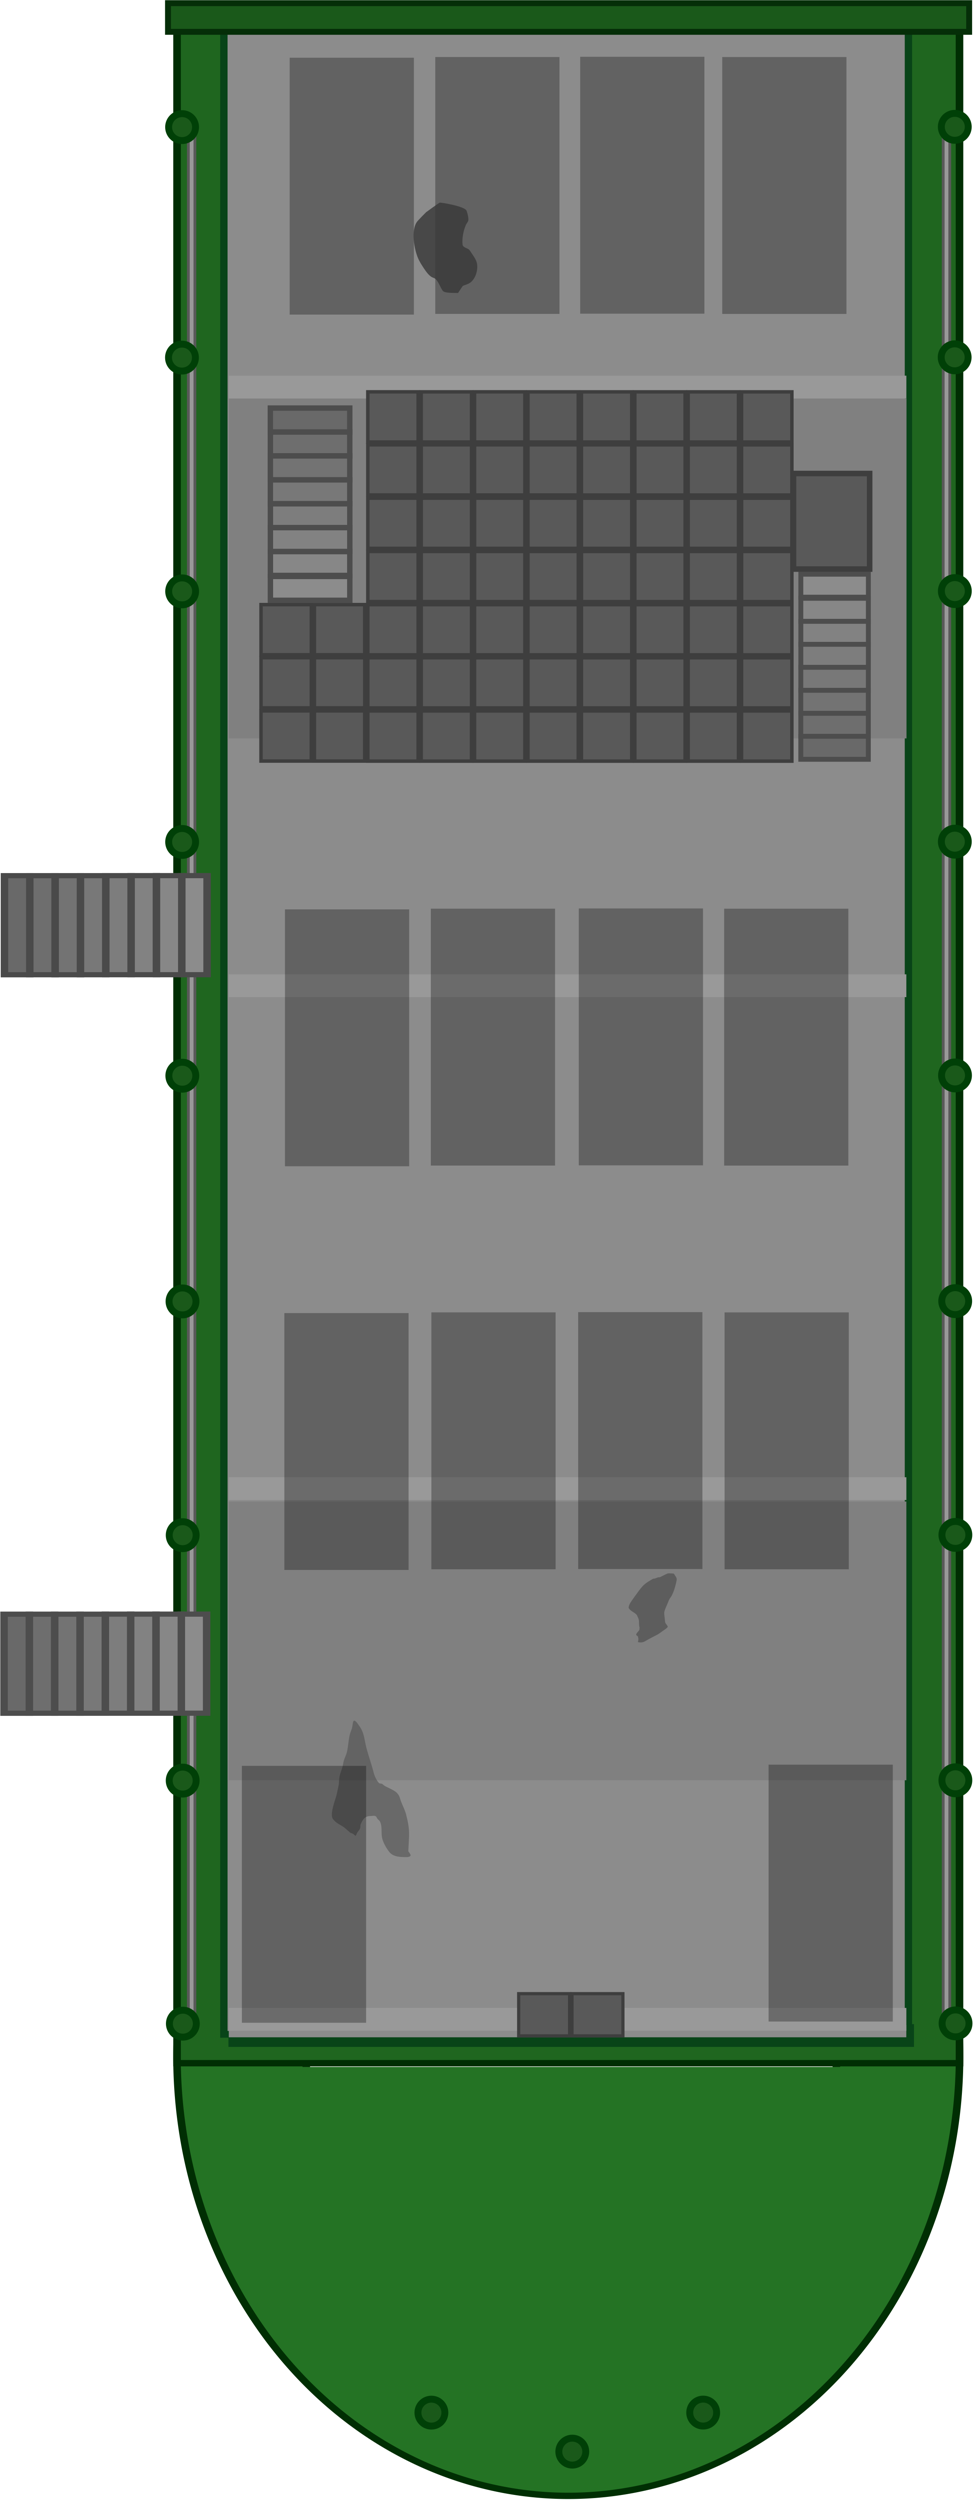 <?xml version="1.0" encoding="UTF-8" standalone="no"?>
<!-- Created with Inkscape (http://www.inkscape.org/) -->

<svg
   width="536.19mm"
   height="1375.077mm"
   viewBox="0 0 536.19 1375.077"
   version="1.1"
   id="svg1"
   inkscape:version="1.3 (0e150ed6c4, 2023-07-21)"
   sodipodi:docname="ship_floor.svg"
   xmlns:inkscape="http://www.inkscape.org/namespaces/inkscape"
   xmlns:sodipodi="http://sodipodi.sourceforge.net/DTD/sodipodi-0.dtd"
   xmlns="http://www.w3.org/2000/svg"
   xmlns:svg="http://www.w3.org/2000/svg">
  <sodipodi:namedview
     id="namedview1"
     pagecolor="#505050"
     bordercolor="#eeeeee"
     borderopacity="1"
     inkscape:showpageshadow="0"
     inkscape:pageopacity="0"
     inkscape:pagecheckerboard="0"
     inkscape:deskcolor="#505050"
     inkscape:document-units="mm"
     inkscape:zoom="0.18552013"
     inkscape:cx="-910.95235"
     inkscape:cy="3721.968"
     inkscape:window-width="1920"
     inkscape:window-height="1009"
     inkscape:window-x="1912"
     inkscape:window-y="-8"
     inkscape:window-maximized="1"
     inkscape:current-layer="g10999" />
  <defs
     id="defs1">
    <clipPath
       clipPathUnits="userSpaceOnUse"
       id="clipPath5">
      <rect
         style="fill:#000000;fill-opacity:1;stroke:#2f2f2f;stroke-width:2.517;stroke-linecap:round;stroke-linejoin:round;stroke-opacity:0"
         id="rect5"
         width="668.788"
         height="402.685"
         x="4637.111"
         y="-1103.107"
         transform="scale(1,-1)" />
    </clipPath>
  </defs>
  <g
     inkscape:label="Calque 1"
     inkscape:groupmode="layer"
     id="layer1"
     transform="translate(171.715,536.31)">
    <g
       id="g69359"
       transform="matrix(1.029,0,0,1.029,-6274.707,97.122)">
      <g
         id="g66413"
         transform="translate(1299.549,217.218)">
        <g
           id="g65355">
          <g
             id="g10999"
             transform="matrix(0.74,0,0,0.74,1754.796,-246.765)">
            <g
               id="g33810"
               transform="matrix(1,0,0,0.838,-474.802,-5.104)"
               style="fill:#1f661f;fill-opacity:1;stroke:#002e03;stroke-width:5.46;stroke-dasharray:none;stroke-opacity:1">
              <path
                 id="path30790"
                 style="fill:#247324;fill-opacity:1;stroke:#002e03;stroke-width:5.46;stroke-linecap:square;stroke-linejoin:miter;stroke-dasharray:none;stroke-opacity:1;paint-order:fill markers stroke;stop-color:#000000"
                 d="m 4773.007,455 a 282.878,378.667 0 0 0 -282.878,378.668 282.878,378.667 0 0 0 282.878,378.667 282.878,378.667 0 0 0 282.878,-378.667 282.878,378.667 0 0 0 -282.878,-378.668 z m -189.421,379.398 h 383.243 v 109.455 h -383.243 z" />
              <rect
                 style="fill:#1f661f;fill-opacity:1;stroke:#002e03;stroke-width:5.489;stroke-linecap:square;stroke-linejoin:miter;stroke-dasharray:none;stroke-opacity:1;paint-order:fill markers stroke;stop-color:#000000"
                 id="rect33080"
                 width="565.674"
                 height="1758.431"
                 x="4490.163"
                 y="-919.036" />
            </g>
            <rect
               style="fill:#084418;fill-opacity:1;stroke:none;stroke-width:3.449;stroke-linecap:square;stroke-linejoin:miter;stroke-dasharray:none;stroke-opacity:1;paint-order:fill markers stroke;stop-color:#000000"
               id="rect39767-14"
               width="495.622"
               height="16.464"
               x="4052.515"
               y="670.081"
               ry="0" />
            <g
               id="g33810-2"
               transform="matrix(0.875,0,0,0.807,120.293,0.106)"
               style="fill:#8c8c8c;fill-opacity:1;stroke:#084418;stroke-width:5.971;stroke-dasharray:none;stroke-opacity:1">
              <rect
                 style="fill:#8c8c8c;fill-opacity:1;stroke:#084418;stroke-width:6.072;stroke-linecap:square;stroke-linejoin:miter;stroke-dasharray:none;stroke-opacity:1;paint-order:fill markers stroke;stop-color:#000000"
                 id="rect33080-8"
                 width="565.605"
                 height="1799.075"
                 x="4490.197"
                 y="-959.715" />
            </g>
            <rect
               style="fill:#000000;fill-opacity:0.3;fill-rule:nonzero;stroke:none;stroke-width:1.08;stroke-opacity:1;paint-order:fill markers stroke;stop-color:#000000"
               id="rect35788-1-9"
               width="89.804"
               height="185.553"
               x="4306.817"
               y="-750.921" />
            <rect
               style="fill:#000000;fill-opacity:0.3;fill-rule:nonzero;stroke:none;stroke-width:1.08;stroke-opacity:1;paint-order:fill markers stroke;stop-color:#000000"
               id="rect35788-1-1-40"
               width="89.804"
               height="185.553"
               x="4409.507"
               y="-750.742" />
            <rect
               style="fill:#000000;fill-opacity:0.3;fill-rule:nonzero;stroke:none;stroke-width:1.08;stroke-opacity:1;paint-order:fill markers stroke;stop-color:#000000"
               id="rect35788-7-73"
               width="89.804"
               height="185.553"
               x="4202.042"
               y="-750.754" />
            <rect
               style="fill:#000000;fill-opacity:0.3;fill-rule:nonzero;stroke:none;stroke-width:1.08;stroke-opacity:1;paint-order:fill markers stroke;stop-color:#000000"
               id="rect35788-3-6-44"
               width="89.804"
               height="185.553"
               x="4096.789"
               y="-750.255" />
            <rect
               style="fill:#8c8c8c;fill-opacity:1;fill-rule:nonzero;stroke:none;stroke-width:4.219;stroke-opacity:1;paint-order:fill markers stroke;stop-color:#000000"
               id="rect33406"
               width="489.811"
               height="8.868"
               x="4052.774"
               y="670.726" />
            <path
               style="fill:#383838;fill-opacity:0.803;stroke:none;stroke-width:2.559;stroke-linecap:square;stroke-linejoin:round;stroke-dasharray:none;stroke-opacity:1;paint-order:fill markers stroke;stop-color:#000000"
               d="m 4221.932,-585.422 c 1.805,-0.794 3.826,-1.215 5.416,-2.382 3.891,-2.855 5.597,-8.897 4.905,-13.533 -0.407,-2.727 -2.399,-5.441 -3.864,-7.608 -0.632,-0.936 -1.164,-1.97 -1.984,-2.747 -0.917,-0.868 -4.386,-1.56 -4.601,-3.406 -0.537,-4.616 0.533,-10.015 2.289,-14.192 0.459,-1.091 1.347,-1.978 1.742,-3.093 0.654,-1.843 -0.924,-6.937 -1.221,-7.477 -1.741,-3.168 -18.056,-5.845 -19.321,-5.72 -0.388,0.038 -9.513,6.618 -9.878,6.93 0,0 -5.848,5.804 -6.707,7.087 -4.324,6.463 -1.788,19.816 0.838,26.002 1.147,2.702 2.766,5.19 4.392,7.634 1.139,1.712 3.26,4.824 5.527,6.1 1.452,0.818 2.212,0.548 3.595,2.296 1.822,2.302 2.673,5.254 4.392,7.634 1.322,1.83 8.206,1.464 11.047,1.604"
               id="path26893-1" />
            <rect
               style="fill:#999999;fill-opacity:1;stroke:none;stroke-width:3.429;stroke-linecap:square;stroke-linejoin:miter;stroke-dasharray:none;stroke-opacity:1;paint-order:fill markers stroke;stop-color:#000000"
               id="rect39767"
               width="489.869"
               height="16.464"
               x="4052.75"
               y="658.391"
               ry="0" />
            <rect
               style="fill:#999999;fill-opacity:1;stroke:none;stroke-width:3.429;stroke-linecap:square;stroke-linejoin:miter;stroke-dasharray:none;stroke-opacity:1;paint-order:fill markers stroke;stop-color:#000000"
               id="rect39767-1"
               width="489.899"
               height="16.464"
               x="4052.728"
               y="275.076"
               ry="0" />
            <rect
               style="fill:#808080;fill-opacity:1;stroke:none;stroke-width:11.992;stroke-linecap:square;stroke-linejoin:miter;stroke-dasharray:none;stroke-opacity:1;paint-order:fill markers stroke;stop-color:#000000"
               id="rect39767-1-0"
               width="489.992"
               height="201.347"
               x="4052.629"
               y="292.599"
               ry="0" />
            <rect
               style="fill:#808080;fill-opacity:1;stroke:none;stroke-width:13.241;stroke-linecap:square;stroke-linejoin:miter;stroke-dasharray:none;stroke-opacity:1;paint-order:fill markers stroke;stop-color:#000000"
               id="rect39767-1-0-8"
               width="489.992"
               height="245.464"
               x="4052.729"
               y="-504.051"
               ry="0" />
            <path
               style="fill:#454545;fill-opacity:0.495;stroke:none;stroke-width:2.559;stroke-linecap:square;stroke-linejoin:round;stroke-dasharray:none;stroke-opacity:1;paint-order:fill markers stroke;stop-color:#000000"
               d="m 4182.569,545.201 c 0.482,-12.062 1.454,-14.568 -1.587,-26.458 -0.844,-3.3 -2.508,-6.335 -3.704,-9.525 -1.033,-2.754 -0.927,-4.102 -3.175,-6.35 -1.761,-1.761 -6.773,-3.795 -8.467,-4.763 -0.766,-0.438 -1.328,-1.193 -2.117,-1.587 -0.65,-0.325 -1.565,-0.056 -2.117,-0.529 -1.406,-1.205 -3.261,-5.107 -3.704,-6.879 -1.489,-5.958 -3.673,-11.979 -5.292,-17.992 -1.622,-6.024 -1.532,-11.277 -5.292,-16.404 -0.962,-1.311 -1.796,-2.842 -3.175,-3.704 -1.611,-1.007 -1.581,3.469 -2.117,5.292 -0.472,1.605 -1.182,3.139 -1.587,4.763 -1.041,4.163 -1.076,8.537 -2.117,12.7 -0.501,2.003 -1.524,3.843 -2.117,5.821 -0.467,1.558 -0.63,3.193 -1.058,4.763 -0.631,2.315 -1.627,4.53 -2.117,6.879 -0.397,1.907 -0.353,3.881 -0.529,5.821 -0.529,2.469 -1.028,4.946 -1.587,7.408 -0.741,3.259 -5.23,14.017 -2.646,17.462 2.582,3.442 5.221,3.916 8.467,6.35 1.411,1.235 2.822,2.469 4.233,3.704 0.529,0.176 1.109,0.242 1.587,0.529 0.776,0.465 1.994,1.71 2.117,1.587 0.558,-0.558 0.652,-1.44 1.058,-2.117 0.654,-1.091 1.627,-2.001 2.117,-3.175 0.413,-0.99 0.106,-2.189 0.529,-3.175 1.525,-3.557 3.141,-5.821 6.879,-5.821 1.235,0 2.558,-0.459 3.704,0 0.819,0.328 1.014,1.447 1.587,2.117 0.487,0.568 1.224,0.933 1.587,1.587 1.949,3.509 0.906,7.896 1.587,11.642 0.631,3.472 3.072,7.809 5.292,10.583 3.03,3.788 8.37,3.704 12.7,3.704 0.727,0 3.021,-0.273 2.646,-1.587 -0.283,-0.989 -1.058,-1.764 -1.587,-2.646 z"
               id="path26885-8" />
            <rect
               style="fill:#999999;fill-opacity:1;stroke:none;stroke-width:3.429;stroke-linecap:square;stroke-linejoin:miter;stroke-dasharray:none;stroke-opacity:1;paint-order:fill markers stroke;stop-color:#000000"
               id="rect39767-1-6"
               width="489.899"
               height="16.464"
               x="4052.71"
               y="-88.183"
               ry="0" />
            <rect
               style="fill:#000000;fill-opacity:0.3;fill-rule:nonzero;stroke:none;stroke-width:1.08;stroke-opacity:1;paint-order:fill markers stroke;stop-color:#000000"
               id="rect35788-1-47"
               width="89.804"
               height="185.553"
               x="4305.81"
               y="-135.763" />
            <rect
               style="fill:#000000;fill-opacity:0.3;fill-rule:nonzero;stroke:none;stroke-width:1.08;stroke-opacity:1;paint-order:fill markers stroke;stop-color:#000000"
               id="rect35788-1-1-6"
               width="89.804"
               height="185.553"
               x="4410.88"
               y="-135.584" />
            <rect
               style="fill:#000000;fill-opacity:0.3;fill-rule:nonzero;stroke:none;stroke-width:1.08;stroke-opacity:1;paint-order:fill markers stroke;stop-color:#000000"
               id="rect35788-7-7"
               width="89.804"
               height="185.553"
               x="4198.833"
               y="-135.596" />
            <rect
               style="fill:#000000;fill-opacity:0.3;fill-rule:nonzero;stroke:none;stroke-width:1.08;stroke-opacity:1;paint-order:fill markers stroke;stop-color:#000000"
               id="rect35788-3-6-1"
               width="89.804"
               height="185.553"
               x="4093.38"
               y="-135.096" />
            <rect
               style="fill:#999999;fill-opacity:1;stroke:none;stroke-width:3.429;stroke-linecap:square;stroke-linejoin:miter;stroke-dasharray:none;stroke-opacity:1;paint-order:fill markers stroke;stop-color:#000000"
               id="rect39767-1-6-5"
               width="489.899"
               height="16.464"
               x="4052.731"
               y="-520.589"
               ry="0" />
            <rect
               style="fill:#999999;fill-opacity:1;stroke:#595959;stroke-width:2.002;stroke-dasharray:none;stroke-opacity:1;paint-order:fill markers stroke;stop-color:#000000"
               id="rect10224"
               width="4.735"
               height="1357.787"
               x="4023.528"
               y="-695.158" />
            <rect
               style="fill:#999999;fill-opacity:1;stroke:#595959;stroke-width:2;stroke-dasharray:none;stroke-opacity:1;paint-order:fill markers stroke;stop-color:#000000"
               id="rect10224-6"
               width="4.737"
               height="1354.019"
               x="4569.263"
               y="-691.629" />
            <circle
               style="fill:#1a591a;fill-opacity:1;stroke:#004007;stroke-width:5;stroke-linecap:square;stroke-linejoin:miter;stroke-dasharray:none;stroke-opacity:1;paint-order:fill markers stroke;stop-color:#000000"
               id="path47312"
               cx="4019.56"
               cy="669.762"
               r="9.729" />
            <circle
               style="fill:#1a591a;fill-opacity:1;stroke:#004007;stroke-width:5;stroke-linecap:square;stroke-linejoin:miter;stroke-dasharray:none;stroke-opacity:1;paint-order:fill markers stroke;stop-color:#000000"
               id="path47312-88"
               cx="4301.105"
               cy="978.879"
               r="9.729" />
            <circle
               style="fill:#1a591a;fill-opacity:1;stroke:#004007;stroke-width:5;stroke-linecap:square;stroke-linejoin:miter;stroke-dasharray:none;stroke-opacity:1;paint-order:fill markers stroke;stop-color:#000000"
               id="path47312-81"
               cx="4395.733"
               cy="950.674"
               r="9.729" />
            <circle
               style="fill:#1a591a;fill-opacity:1;stroke:#004007;stroke-width:5;stroke-linecap:square;stroke-linejoin:miter;stroke-dasharray:none;stroke-opacity:1;paint-order:fill markers stroke;stop-color:#000000"
               id="path47312-81-5"
               cx="4199.248"
               cy="950.712"
               r="9.729" />
            <circle
               style="fill:#1a591a;fill-opacity:1;stroke:#004007;stroke-width:5;stroke-linecap:square;stroke-linejoin:miter;stroke-dasharray:none;stroke-opacity:1;paint-order:fill markers stroke;stop-color:#000000"
               id="path47312-8"
               cx="4019.43"
               cy="494.18"
               r="9.729" />
            <circle
               style="fill:#1a591a;fill-opacity:1;stroke:#004007;stroke-width:5;stroke-linecap:square;stroke-linejoin:miter;stroke-dasharray:none;stroke-opacity:1;paint-order:fill markers stroke;stop-color:#000000"
               id="path47312-6"
               cx="4019.437"
               cy="316.925"
               r="9.729" />
            <circle
               style="fill:#1a591a;fill-opacity:1;stroke:#004007;stroke-width:5;stroke-linecap:square;stroke-linejoin:miter;stroke-dasharray:none;stroke-opacity:1;paint-order:fill markers stroke;stop-color:#000000"
               id="path47312-8-0"
               cx="4019.307"
               cy="148.078"
               r="9.729" />
            <circle
               style="fill:#1a591a;fill-opacity:1;stroke:#004007;stroke-width:5;stroke-linecap:square;stroke-linejoin:miter;stroke-dasharray:none;stroke-opacity:1;paint-order:fill markers stroke;stop-color:#000000"
               id="path47312-64"
               cx="4019.166"
               cy="-14.952"
               r="9.729" />
            <circle
               style="fill:#1a591a;fill-opacity:1;stroke:#004007;stroke-width:5;stroke-linecap:square;stroke-linejoin:miter;stroke-dasharray:none;stroke-opacity:1;paint-order:fill markers stroke;stop-color:#000000"
               id="path47312-8-9"
               cx="4019.036"
               cy="-183.799"
               r="9.729" />
            <circle
               style="fill:#1a591a;fill-opacity:1;stroke:#004007;stroke-width:5;stroke-linecap:square;stroke-linejoin:miter;stroke-dasharray:none;stroke-opacity:1;paint-order:fill markers stroke;stop-color:#000000"
               id="path47312-6-8"
               cx="4019.043"
               cy="-364.796"
               r="9.729" />
            <circle
               style="fill:#1a591a;fill-opacity:1;stroke:#004007;stroke-width:5;stroke-linecap:square;stroke-linejoin:miter;stroke-dasharray:none;stroke-opacity:1;paint-order:fill markers stroke;stop-color:#000000"
               id="path47312-8-0-3"
               cx="4018.913"
               cy="-533.643"
               r="9.729" />
            <circle
               style="fill:#1a591a;fill-opacity:1;stroke:#004007;stroke-width:5;stroke-linecap:square;stroke-linejoin:miter;stroke-dasharray:none;stroke-opacity:1;paint-order:fill markers stroke;stop-color:#000000"
               id="path47312-8-0-3-0"
               cx="4019.001"
               cy="-700.127"
               r="9.729" />
            <circle
               style="fill:#1a591a;fill-opacity:1;stroke:#004007;stroke-width:5;stroke-linecap:square;stroke-linejoin:miter;stroke-dasharray:none;stroke-opacity:1;paint-order:fill markers stroke;stop-color:#000000"
               id="path47312-86"
               cx="4578.188"
               cy="669.56"
               r="9.729" />
            <circle
               style="fill:#1a591a;fill-opacity:1;stroke:#004007;stroke-width:5;stroke-linecap:square;stroke-linejoin:miter;stroke-dasharray:none;stroke-opacity:1;paint-order:fill markers stroke;stop-color:#000000"
               id="path47312-8-3"
               cx="4578.058"
               cy="493.978"
               r="9.729" />
            <circle
               style="fill:#1a591a;fill-opacity:1;stroke:#004007;stroke-width:5;stroke-linecap:square;stroke-linejoin:miter;stroke-dasharray:none;stroke-opacity:1;paint-order:fill markers stroke;stop-color:#000000"
               id="path47312-6-3"
               cx="4578.065"
               cy="316.723"
               r="9.729" />
            <circle
               style="fill:#1a591a;fill-opacity:1;stroke:#004007;stroke-width:5;stroke-linecap:square;stroke-linejoin:miter;stroke-dasharray:none;stroke-opacity:1;paint-order:fill markers stroke;stop-color:#000000"
               id="path47312-8-0-0"
               cx="4577.935"
               cy="147.876"
               r="9.729" />
            <circle
               style="fill:#1a591a;fill-opacity:1;stroke:#004007;stroke-width:5;stroke-linecap:square;stroke-linejoin:miter;stroke-dasharray:none;stroke-opacity:1;paint-order:fill markers stroke;stop-color:#000000"
               id="path47312-64-9"
               cx="4577.794"
               cy="-15.154"
               r="9.729" />
            <circle
               style="fill:#1a591a;fill-opacity:1;stroke:#004007;stroke-width:5;stroke-linecap:square;stroke-linejoin:miter;stroke-dasharray:none;stroke-opacity:1;paint-order:fill markers stroke;stop-color:#000000"
               id="path47312-8-9-7"
               cx="4577.664"
               cy="-184.001"
               r="9.729" />
            <circle
               style="fill:#1a591a;fill-opacity:1;stroke:#004007;stroke-width:5;stroke-linecap:square;stroke-linejoin:miter;stroke-dasharray:none;stroke-opacity:1;paint-order:fill markers stroke;stop-color:#000000"
               id="path47312-6-8-3"
               cx="4577.671"
               cy="-364.998"
               r="9.729" />
            <circle
               style="fill:#1a591a;fill-opacity:1;stroke:#004007;stroke-width:5;stroke-linecap:square;stroke-linejoin:miter;stroke-dasharray:none;stroke-opacity:1;paint-order:fill markers stroke;stop-color:#000000"
               id="path47312-8-0-3-5"
               cx="4577.542"
               cy="-533.845"
               r="9.729" />
            <circle
               style="fill:#1a591a;fill-opacity:1;stroke:#004007;stroke-width:5;stroke-linecap:square;stroke-linejoin:miter;stroke-dasharray:none;stroke-opacity:1;paint-order:fill markers stroke;stop-color:#000000"
               id="path47312-8-0-3-0-7"
               cx="4577.629"
               cy="-700.329"
               r="9.729" />
            <rect
               style="fill:#1a591a;fill-opacity:1;stroke:#052e08;stroke-width:4.269;stroke-linecap:square;stroke-linejoin:miter;stroke-dasharray:none;stroke-opacity:1;paint-order:fill markers stroke;stop-color:#000000"
               id="rect50165"
               width="579.209"
               height="20.702"
               x="4008.817"
               y="-789.648" />
            <rect
               style="fill:#000000;fill-opacity:0.3;fill-rule:nonzero;stroke:none;stroke-width:1.08;stroke-opacity:1;paint-order:fill markers stroke;stop-color:#000000"
               id="rect35788-3"
               width="89.804"
               height="185.553"
               x="4062.234"
               y="483.555" />
            <rect
               style="fill:#000000;fill-opacity:0.3;fill-rule:nonzero;stroke:none;stroke-width:1.08;stroke-opacity:1;paint-order:fill markers stroke;stop-color:#000000"
               id="rect35788-5"
               width="89.804"
               height="185.553"
               x="4443.016"
               y="482.677" />
            <rect
               style="fill:#000000;fill-opacity:0.3;fill-rule:nonzero;stroke:none;stroke-width:1.08;stroke-opacity:1;paint-order:fill markers stroke;stop-color:#000000"
               id="rect35788-1"
               width="89.804"
               height="185.553"
               x="4305.369"
               y="155.822" />
            <rect
               style="fill:#000000;fill-opacity:0.3;fill-rule:nonzero;stroke:none;stroke-width:1.08;stroke-opacity:1;paint-order:fill markers stroke;stop-color:#000000"
               id="rect35788-1-1"
               width="89.804"
               height="185.553"
               x="4411.207"
               y="156.001" />
            <path
               style="fill:#454545;fill-opacity:0.595;stroke:none;stroke-width:2.559;stroke-linecap:square;stroke-linejoin:round;stroke-dasharray:none;stroke-opacity:1;paint-order:fill markers stroke;stop-color:#000000"
               d="m 4348.514,394.168 c 3.699,0.753 4.608,-0.365 7.67,-2.058 1.294,-0.715 2.621,-1.369 3.929,-2.058 4.175,-2.197 2.366,-1.093 6.361,-3.929 0.57,-0.404 2.85,-1.82 3.555,-2.806 0.48,-0.673 -1.472,-2.403 -1.684,-3.18 -0.248,-0.91 -0.261,-1.869 -0.374,-2.806 -0.763,-6.292 -0.743,-4.195 2.994,-13.47 0.491,-1.22 1.458,-2.197 2.058,-3.368 1.555,-3.032 2.436,-6.056 3.18,-9.354 0.612,-2.709 0.625,-3.094 -0.935,-5.238 -0.265,-0.364 -0.38,-0.865 -0.748,-1.123 -0.311,-0.218 -0.743,-0.171 -1.123,-0.187 -1.122,-0.047 -2.266,-0.213 -3.368,0 -0.448,0.087 -5.378,2.601 -5.426,2.619 -0.471,0.177 -1.01,0.059 -1.497,0.187 -0.706,0.186 -1.358,0.542 -2.058,0.748 -1.755,0.516 -0.569,-0.277 -2.432,0.748 -0.923,0.508 -4.083,2.515 -4.864,3.18 -2.603,2.218 -4.094,4.469 -6.174,7.296 -1.272,1.728 -2.551,3.453 -3.742,5.238 -0.597,0.895 -2.424,3.668 -1.871,5.051 0.197,0.493 1.042,1.256 1.31,1.497 1.261,1.135 2.916,1.794 4.116,2.993 0.553,0.553 0.787,1.352 1.123,2.058 1.214,2.549 0.641,3.483 0.935,5.987 0.396,3.361 0.518,-0.547 0.187,2.432 -0.021,0.186 0.076,0.39 0,0.561 -0.544,1.223 -1.757,1.959 -2.245,3.18 -0.392,0.98 0.778,1.166 1.123,1.684 0.143,0.214 0.116,0.501 0.187,0.748 0.353,1.235 0.163,2.141 -0.187,3.368 z"
               id="path26314-1" />
            <g
               id="g6481"
               transform="translate(0,0.374)">
              <g
                 id="g44043"
                 transform="matrix(-0.468,0,0,-0.748,6834.227,443.326)" />
              <g
                 id="g44043-3"
                 transform="matrix(-0.55,0,0,0.778,6901.468,-1212.537)" />
            </g>
            <rect
               style="fill:#000000;fill-opacity:0.3;fill-rule:nonzero;stroke:none;stroke-width:1.08;stroke-opacity:1;paint-order:fill markers stroke;stop-color:#000000"
               id="rect35788-7"
               width="89.804"
               height="185.553"
               x="4199.233"
               y="155.989" />
            <rect
               style="fill:#000000;fill-opacity:0.3;fill-rule:nonzero;stroke:none;stroke-width:1.08;stroke-opacity:1;paint-order:fill markers stroke;stop-color:#000000"
               id="rect35788-3-6"
               width="89.804"
               height="185.553"
               x="4092.939"
               y="156.489" />
            <rect
               style="fill:#c5c5c5;fill-opacity:0;stroke:#2f2f2f;stroke-width:2.626;stroke-linecap:round;stroke-linejoin:round;stroke-opacity:0"
               id="rect1"
               width="519.054"
               height="300.575"
               x="4622.6"
               y="364.172" />
            <rect
               style="fill:#c5c5c5;fill-opacity:0;stroke:#2f2f2f;stroke-width:2.626;stroke-linecap:round;stroke-linejoin:round;stroke-opacity:0"
               id="rect2"
               width="487.276"
               height="280.713"
               x="4666.296"
               y="391.979" />
            <rect
               style="fill:#c5c5c5;fill-opacity:0;stroke:#2f2f2f;stroke-width:2.626;stroke-linecap:round;stroke-linejoin:round;stroke-opacity:0"
               id="rect3"
               width="573.343"
               height="352.215"
               x="4649.083"
               y="339.014" />
            <rect
               style="fill:#247324;stroke:#2f2f2f;stroke-width:2.626;stroke-linecap:round;stroke-linejoin:round;stroke-opacity:0;fill-opacity:1"
               id="rect4"
               width="402.138"
               height="99.832"
               x="4105.483"
               y="701.019" />
          </g>
          <rect
             style="fill:#8c8c8c;fill-opacity:1;stroke:#4d4d4d;stroke-width:2.616;stroke-linecap:square;stroke-linejoin:miter;stroke-dasharray:none;stroke-opacity:1;paint-order:fill markers stroke;stop-color:#000000"
             id="rect43934"
             width="36.125"
             height="12.287"
             x="-5096.008"
             y="513.601"
             transform="scale(-1)" />
          <rect
             style="fill:#878787;fill-opacity:1;stroke:#4d4d4d;stroke-width:2.616;stroke-linecap:square;stroke-linejoin:miter;stroke-dasharray:none;stroke-opacity:1;paint-order:fill markers stroke;stop-color:#000000"
             id="rect43934-2"
             width="36.125"
             height="12.287"
             x="-5096.004"
             y="500.716"
             transform="scale(-1)" />
          <rect
             style="fill:#828282;fill-opacity:1;stroke:#4d4d4d;stroke-width:2.616;stroke-linecap:square;stroke-linejoin:miter;stroke-dasharray:none;stroke-opacity:1;paint-order:fill markers stroke;stop-color:#000000"
             id="rect43934-9"
             width="36.125"
             height="12.287"
             x="-5096.006"
             y="488.401"
             transform="scale(-1)" />
          <rect
             style="fill:#7d7d7d;fill-opacity:1;stroke:#4d4d4d;stroke-width:2.616;stroke-linecap:square;stroke-linejoin:miter;stroke-dasharray:none;stroke-opacity:1;paint-order:fill markers stroke;stop-color:#000000"
             id="rect43934-2-7"
             width="36.125"
             height="12.287"
             x="-5096.002"
             y="476.124"
             transform="scale(-1)" />
          <rect
             style="fill:#787878;fill-opacity:1;stroke:#4d4d4d;stroke-width:2.616;stroke-linecap:square;stroke-linejoin:miter;stroke-dasharray:none;stroke-opacity:1;paint-order:fill markers stroke;stop-color:#000000"
             id="rect43934-8"
             width="36.125"
             height="12.287"
             x="-5095.992"
             y="463.82"
             transform="scale(-1)" />
          <rect
             style="fill:#737373;fill-opacity:1;stroke:#4d4d4d;stroke-width:2.616;stroke-linecap:square;stroke-linejoin:miter;stroke-dasharray:none;stroke-opacity:1;paint-order:fill markers stroke;stop-color:#000000"
             id="rect43934-2-8"
             width="36.125"
             height="12.287"
             x="-5095.988"
             y="451.543"
             transform="scale(-1)" />
          <rect
             style="fill:#6e6e6e;fill-opacity:1;stroke:#4d4d4d;stroke-width:2.616;stroke-linecap:square;stroke-linejoin:miter;stroke-dasharray:none;stroke-opacity:1;paint-order:fill markers stroke;stop-color:#000000"
             id="rect43934-9-6"
             width="36.125"
             height="12.287"
             x="-5095.99"
             y="439.228"
             transform="scale(-1)" />
          <rect
             style="fill:#696969;fill-opacity:1;stroke:#4d4d4d;stroke-width:2.616;stroke-linecap:square;stroke-linejoin:miter;stroke-dasharray:none;stroke-opacity:1;paint-order:fill markers stroke;stop-color:#000000"
             id="rect43934-2-7-6"
             width="36.125"
             height="12.287"
             x="-5095.987"
             y="426.951"
             transform="scale(-1)" />
          <rect
             style="fill:#595959;fill-opacity:1;stroke:#3e3e3e;stroke-width:1.857;stroke-dasharray:none;stroke-opacity:1;paint-order:fill markers stroke;stop-color:#000000"
             id="rect61639"
             width="26.919"
             height="26.82"
             x="4828.226"
             y="-595.042" />
          <rect
             style="fill:#595959;fill-opacity:1;stroke:#3e3e3e;stroke-width:1.857;stroke-dasharray:none;stroke-opacity:1;paint-order:fill markers stroke;stop-color:#000000"
             id="rect61639-15"
             width="26.919"
             height="26.82"
             x="4828.219"
             y="-623.353" />
          <rect
             style="fill:#595959;fill-opacity:1;stroke:#3e3e3e;stroke-width:1.857;stroke-dasharray:none;stroke-opacity:1;paint-order:fill markers stroke;stop-color:#000000"
             id="rect61639-3"
             width="26.919"
             height="26.82"
             x="4828.229"
             y="-566.526" />
          <rect
             style="fill:#595959;fill-opacity:1;stroke:#3e3e3e;stroke-width:1.857;stroke-dasharray:none;stroke-opacity:1;paint-order:fill markers stroke;stop-color:#000000"
             id="rect61639-6"
             width="26.919"
             height="26.82"
             x="4828.228"
             y="-538.051" />
          <rect
             style="fill:#595959;fill-opacity:1;stroke:#3e3e3e;stroke-width:1.857;stroke-dasharray:none;stroke-opacity:1;paint-order:fill markers stroke;stop-color:#000000"
             id="rect61639-1"
             width="26.919"
             height="26.82"
             x="4828.227"
             y="-481.225" />
          <rect
             style="fill:#595959;fill-opacity:1;stroke:#3e3e3e;stroke-width:1.857;stroke-dasharray:none;stroke-opacity:1;paint-order:fill markers stroke;stop-color:#000000"
             id="rect61639-1-9"
             width="26.919"
             height="26.82"
             x="4828.216"
             y="-452.797" />
          <rect
             style="fill:#595959;fill-opacity:1;stroke:#3e3e3e;stroke-width:1.857;stroke-dasharray:none;stroke-opacity:1;paint-order:fill markers stroke;stop-color:#000000"
             id="rect61639-0"
             width="26.919"
             height="26.82"
             x="4828.224"
             y="-509.603" />
          <rect
             style="fill:#595959;fill-opacity:1;stroke:#3e3e3e;stroke-width:1.857;stroke-dasharray:none;stroke-opacity:1;paint-order:fill markers stroke;stop-color:#000000"
             id="rect61639-69"
             width="26.919"
             height="26.82"
             x="4856.792"
             y="-595.039" />
          <rect
             style="fill:#595959;fill-opacity:1;stroke:#3e3e3e;stroke-width:1.857;stroke-dasharray:none;stroke-opacity:1;paint-order:fill markers stroke;stop-color:#000000"
             id="rect61639-15-7"
             width="26.919"
             height="26.82"
             x="4856.784"
             y="-623.351" />
          <rect
             style="fill:#595959;fill-opacity:1;stroke:#3e3e3e;stroke-width:1.857;stroke-dasharray:none;stroke-opacity:1;paint-order:fill markers stroke;stop-color:#000000"
             id="rect61639-3-0"
             width="26.919"
             height="26.82"
             x="4856.795"
             y="-566.523" />
          <rect
             style="fill:#595959;fill-opacity:1;stroke:#3e3e3e;stroke-width:1.857;stroke-dasharray:none;stroke-opacity:1;paint-order:fill markers stroke;stop-color:#000000"
             id="rect61639-6-6"
             width="26.919"
             height="26.82"
             x="4856.793"
             y="-538.048" />
          <rect
             style="fill:#595959;fill-opacity:1;stroke:#3e3e3e;stroke-width:1.857;stroke-dasharray:none;stroke-opacity:1;paint-order:fill markers stroke;stop-color:#000000"
             id="rect61639-1-6"
             width="26.919"
             height="26.82"
             x="4856.792"
             y="-481.223" />
          <rect
             style="fill:#595959;fill-opacity:1;stroke:#3e3e3e;stroke-width:1.857;stroke-dasharray:none;stroke-opacity:1;paint-order:fill markers stroke;stop-color:#000000"
             id="rect61639-1-9-0"
             width="26.919"
             height="26.82"
             x="4856.781"
             y="-452.794" />
          <rect
             style="fill:#595959;fill-opacity:1;stroke:#3e3e3e;stroke-width:1.857;stroke-dasharray:none;stroke-opacity:1;paint-order:fill markers stroke;stop-color:#000000"
             id="rect61639-0-8"
             width="26.919"
             height="26.82"
             x="4856.79"
             y="-509.6" />
          <rect
             style="fill:#595959;fill-opacity:1;stroke:#3e3e3e;stroke-width:1.857;stroke-dasharray:none;stroke-opacity:1;paint-order:fill markers stroke;stop-color:#000000"
             id="rect61639-1-8"
             width="26.919"
             height="26.82"
             x="4771.089"
             y="-481.258" />
          <rect
             style="fill:#595959;fill-opacity:1;stroke:#3e3e3e;stroke-width:1.857;stroke-dasharray:none;stroke-opacity:1;paint-order:fill markers stroke;stop-color:#000000"
             id="rect61639-1-9-16"
             width="26.919"
             height="26.82"
             x="4771.079"
             y="-452.829" />
          <rect
             style="fill:#595959;fill-opacity:1;stroke:#3e3e3e;stroke-width:1.857;stroke-dasharray:none;stroke-opacity:1;paint-order:fill markers stroke;stop-color:#000000"
             id="rect61639-0-5"
             width="26.919"
             height="26.82"
             x="4771.087"
             y="-509.635" />
          <rect
             style="fill:#595959;fill-opacity:1;stroke:#3e3e3e;stroke-width:1.857;stroke-dasharray:none;stroke-opacity:1;paint-order:fill markers stroke;stop-color:#000000"
             id="rect61639-1-6-3"
             width="26.919"
             height="26.82"
             x="4799.655"
             y="-481.255" />
          <rect
             style="fill:#595959;fill-opacity:1;stroke:#3e3e3e;stroke-width:1.857;stroke-dasharray:none;stroke-opacity:1;paint-order:fill markers stroke;stop-color:#000000"
             id="rect61639-1-9-0-1"
             width="26.919"
             height="26.82"
             x="4799.644"
             y="-452.826" />
          <rect
             style="fill:#595959;fill-opacity:1;stroke:#3e3e3e;stroke-width:1.857;stroke-dasharray:none;stroke-opacity:1;paint-order:fill markers stroke;stop-color:#000000"
             id="rect61639-0-8-2"
             width="26.919"
             height="26.82"
             x="4799.652"
             y="-509.632" />
          <rect
             style="fill:#595959;fill-opacity:1;stroke:#3e3e3e;stroke-width:1.857;stroke-dasharray:none;stroke-opacity:1;paint-order:fill markers stroke;stop-color:#000000"
             id="rect61639-2"
             width="26.919"
             height="26.82"
             x="4885.329"
             y="-595.041" />
          <rect
             style="fill:#595959;fill-opacity:1;stroke:#3e3e3e;stroke-width:1.857;stroke-dasharray:none;stroke-opacity:1;paint-order:fill markers stroke;stop-color:#000000"
             id="rect61639-15-73"
             width="26.919"
             height="26.82"
             x="4885.322"
             y="-623.353" />
          <rect
             style="fill:#595959;fill-opacity:1;stroke:#3e3e3e;stroke-width:1.857;stroke-dasharray:none;stroke-opacity:1;paint-order:fill markers stroke;stop-color:#000000"
             id="rect61639-3-6"
             width="26.919"
             height="26.82"
             x="4885.333"
             y="-566.526" />
          <rect
             style="fill:#595959;fill-opacity:1;stroke:#3e3e3e;stroke-width:1.857;stroke-dasharray:none;stroke-opacity:1;paint-order:fill markers stroke;stop-color:#000000"
             id="rect61639-6-7"
             width="26.919"
             height="26.82"
             x="4885.331"
             y="-538.05" />
          <rect
             style="fill:#595959;fill-opacity:1;stroke:#3e3e3e;stroke-width:1.857;stroke-dasharray:none;stroke-opacity:1;paint-order:fill markers stroke;stop-color:#000000"
             id="rect61639-1-1"
             width="26.919"
             height="26.82"
             x="4885.329"
             y="-481.225" />
          <rect
             style="fill:#595959;fill-opacity:1;stroke:#3e3e3e;stroke-width:1.857;stroke-dasharray:none;stroke-opacity:1;paint-order:fill markers stroke;stop-color:#000000"
             id="rect61639-1-9-1"
             width="26.919"
             height="26.82"
             x="4885.319"
             y="-452.797" />
          <rect
             style="fill:#595959;fill-opacity:1;stroke:#3e3e3e;stroke-width:1.857;stroke-dasharray:none;stroke-opacity:1;paint-order:fill markers stroke;stop-color:#000000"
             id="rect61639-0-3"
             width="26.919"
             height="26.82"
             x="4885.327"
             y="-509.603" />
          <rect
             style="fill:#595959;fill-opacity:1;stroke:#3e3e3e;stroke-width:1.857;stroke-dasharray:none;stroke-opacity:1;paint-order:fill markers stroke;stop-color:#000000"
             id="rect61639-69-2"
             width="26.919"
             height="26.82"
             x="4913.895"
             y="-595.038" />
          <rect
             style="fill:#595959;fill-opacity:1;stroke:#3e3e3e;stroke-width:1.857;stroke-dasharray:none;stroke-opacity:1;paint-order:fill markers stroke;stop-color:#000000"
             id="rect61639-15-7-8"
             width="26.919"
             height="26.82"
             x="4913.888"
             y="-623.35" />
          <rect
             style="fill:#595959;fill-opacity:1;stroke:#3e3e3e;stroke-width:1.857;stroke-dasharray:none;stroke-opacity:1;paint-order:fill markers stroke;stop-color:#000000"
             id="rect61639-3-0-8"
             width="26.919"
             height="26.82"
             x="4913.898"
             y="-566.523" />
          <rect
             style="fill:#595959;fill-opacity:1;stroke:#3e3e3e;stroke-width:1.857;stroke-dasharray:none;stroke-opacity:1;paint-order:fill markers stroke;stop-color:#000000"
             id="rect61639-6-6-6"
             width="26.919"
             height="26.82"
             x="4913.897"
             y="-538.048" />
          <rect
             style="fill:#595959;fill-opacity:1;stroke:#3e3e3e;stroke-width:1.857;stroke-dasharray:none;stroke-opacity:1;paint-order:fill markers stroke;stop-color:#000000"
             id="rect61639-1-6-2"
             width="26.919"
             height="26.82"
             x="4913.895"
             y="-481.222" />
          <rect
             style="fill:#595959;fill-opacity:1;stroke:#3e3e3e;stroke-width:1.857;stroke-dasharray:none;stroke-opacity:1;paint-order:fill markers stroke;stop-color:#000000"
             id="rect61639-1-9-0-9"
             width="26.919"
             height="26.82"
             x="4913.885"
             y="-452.794" />
          <rect
             style="fill:#595959;fill-opacity:1;stroke:#3e3e3e;stroke-width:1.857;stroke-dasharray:none;stroke-opacity:1;paint-order:fill markers stroke;stop-color:#000000"
             id="rect61639-0-8-0"
             width="26.919"
             height="26.82"
             x="4913.893"
             y="-509.6" />
          <rect
             style="fill:#595959;fill-opacity:1;stroke:#3e3e3e;stroke-width:1.857;stroke-dasharray:none;stroke-opacity:1;paint-order:fill markers stroke;stop-color:#000000"
             id="rect61639-4"
             width="26.919"
             height="26.82"
             x="4942.507"
             y="-595.034" />
          <rect
             style="fill:#595959;fill-opacity:1;stroke:#3e3e3e;stroke-width:1.857;stroke-dasharray:none;stroke-opacity:1;paint-order:fill markers stroke;stop-color:#000000"
             id="rect61639-15-3"
             width="26.919"
             height="26.82"
             x="4942.5"
             y="-623.346" />
          <rect
             style="fill:#595959;fill-opacity:1;stroke:#3e3e3e;stroke-width:1.857;stroke-dasharray:none;stroke-opacity:1;paint-order:fill markers stroke;stop-color:#000000"
             id="rect61639-3-03"
             width="26.919"
             height="26.82"
             x="4942.51"
             y="-566.518" />
          <rect
             style="fill:#595959;fill-opacity:1;stroke:#3e3e3e;stroke-width:1.857;stroke-dasharray:none;stroke-opacity:1;paint-order:fill markers stroke;stop-color:#000000"
             id="rect61639-6-2"
             width="26.919"
             height="26.82"
             x="4942.509"
             y="-538.043" />
          <rect
             style="fill:#595959;fill-opacity:1;stroke:#3e3e3e;stroke-width:1.857;stroke-dasharray:none;stroke-opacity:1;paint-order:fill markers stroke;stop-color:#000000"
             id="rect61639-1-0"
             width="26.919"
             height="26.82"
             x="4942.508"
             y="-481.218" />
          <rect
             style="fill:#595959;fill-opacity:1;stroke:#3e3e3e;stroke-width:1.857;stroke-dasharray:none;stroke-opacity:1;paint-order:fill markers stroke;stop-color:#000000"
             id="rect61639-1-9-9"
             width="26.919"
             height="26.82"
             x="4942.497"
             y="-452.789" />
          <rect
             style="fill:#595959;fill-opacity:1;stroke:#3e3e3e;stroke-width:1.857;stroke-dasharray:none;stroke-opacity:1;paint-order:fill markers stroke;stop-color:#000000"
             id="rect61639-0-7"
             width="26.919"
             height="26.82"
             x="4942.505"
             y="-509.595" />
          <rect
             style="fill:#595959;fill-opacity:1;stroke:#3e3e3e;stroke-width:1.857;stroke-dasharray:none;stroke-opacity:1;paint-order:fill markers stroke;stop-color:#000000"
             id="rect61639-69-9"
             width="26.919"
             height="26.82"
             x="4971.073"
             y="-595.031" />
          <rect
             style="fill:#595959;fill-opacity:1;stroke:#3e3e3e;stroke-width:1.857;stroke-dasharray:none;stroke-opacity:1;paint-order:fill markers stroke;stop-color:#000000"
             id="rect61639-15-7-1"
             width="26.919"
             height="26.82"
             x="4971.065"
             y="-623.343" />
          <rect
             style="fill:#595959;fill-opacity:1;stroke:#3e3e3e;stroke-width:1.857;stroke-dasharray:none;stroke-opacity:1;paint-order:fill markers stroke;stop-color:#000000"
             id="rect61639-3-0-6"
             width="26.919"
             height="26.82"
             x="4971.076"
             y="-566.515" />
          <rect
             style="fill:#595959;fill-opacity:1;stroke:#3e3e3e;stroke-width:1.857;stroke-dasharray:none;stroke-opacity:1;paint-order:fill markers stroke;stop-color:#000000"
             id="rect61639-6-6-3"
             width="26.919"
             height="26.82"
             x="4971.074"
             y="-538.04" />
          <rect
             style="fill:#595959;fill-opacity:1;stroke:#3e3e3e;stroke-width:1.857;stroke-dasharray:none;stroke-opacity:1;paint-order:fill markers stroke;stop-color:#000000"
             id="rect61639-1-6-1"
             width="26.919"
             height="26.82"
             x="4971.073"
             y="-481.215" />
          <rect
             style="fill:#595959;fill-opacity:1;stroke:#3e3e3e;stroke-width:1.857;stroke-dasharray:none;stroke-opacity:1;paint-order:fill markers stroke;stop-color:#000000"
             id="rect61639-1-9-0-7"
             width="26.919"
             height="26.82"
             x="4971.062"
             y="-452.786" />
          <rect
             style="fill:#595959;fill-opacity:1;stroke:#3e3e3e;stroke-width:1.857;stroke-dasharray:none;stroke-opacity:1;paint-order:fill markers stroke;stop-color:#000000"
             id="rect61639-0-8-5"
             width="26.919"
             height="26.82"
             x="4971.071"
             y="-509.592" />
          <rect
             style="fill:#595959;fill-opacity:1;stroke:#3e3e3e;stroke-width:1.857;stroke-dasharray:none;stroke-opacity:1;paint-order:fill markers stroke;stop-color:#000000"
             id="rect61639-2-8"
             width="26.919"
             height="26.82"
             x="4999.61"
             y="-595.033" />
          <rect
             style="fill:#595959;fill-opacity:1;stroke:#3e3e3e;stroke-width:1.857;stroke-dasharray:none;stroke-opacity:1;paint-order:fill markers stroke;stop-color:#000000"
             id="rect61639-15-73-8"
             width="26.919"
             height="26.82"
             x="4999.604"
             y="-623.345" />
          <rect
             style="fill:#595959;fill-opacity:1;stroke:#3e3e3e;stroke-width:1.857;stroke-dasharray:none;stroke-opacity:1;paint-order:fill markers stroke;stop-color:#000000"
             id="rect61639-3-6-5"
             width="26.919"
             height="26.82"
             x="4999.614"
             y="-566.518" />
          <rect
             style="fill:#595959;fill-opacity:1;stroke:#3e3e3e;stroke-width:1.857;stroke-dasharray:none;stroke-opacity:1;paint-order:fill markers stroke;stop-color:#000000"
             id="rect61639-6-7-4"
             width="26.919"
             height="26.82"
             x="4999.612"
             y="-538.042" />
          <rect
             style="fill:#595959;fill-opacity:1;stroke:#3e3e3e;stroke-width:1.857;stroke-dasharray:none;stroke-opacity:1;paint-order:fill markers stroke;stop-color:#000000"
             id="rect61639-1-1-5"
             width="26.919"
             height="26.82"
             x="4999.611"
             y="-481.217" />
          <rect
             style="fill:#595959;fill-opacity:1;stroke:#3e3e3e;stroke-width:1.857;stroke-dasharray:none;stroke-opacity:1;paint-order:fill markers stroke;stop-color:#000000"
             id="rect61639-1-9-1-1"
             width="26.919"
             height="26.82"
             x="4999.6"
             y="-452.789" />
          <rect
             style="fill:#595959;fill-opacity:1;stroke:#3e3e3e;stroke-width:1.857;stroke-dasharray:none;stroke-opacity:1;paint-order:fill markers stroke;stop-color:#000000"
             id="rect61639-0-3-2"
             width="26.919"
             height="26.82"
             x="4999.609"
             y="-509.595" />
          <rect
             style="fill:#595959;fill-opacity:1;stroke:#3e3e3e;stroke-width:1.857;stroke-dasharray:none;stroke-opacity:1;paint-order:fill markers stroke;stop-color:#000000"
             id="rect61639-69-2-5"
             width="26.919"
             height="26.82"
             x="5028.175"
             y="-595.031" />
          <rect
             style="fill:#595959;fill-opacity:1;stroke:#3e3e3e;stroke-width:1.857;stroke-dasharray:none;stroke-opacity:1;paint-order:fill markers stroke;stop-color:#000000"
             id="rect61639-15-7-8-3"
             width="26.919"
             height="26.82"
             x="5028.169"
             y="-623.342" />
          <rect
             style="fill:#595959;fill-opacity:1;stroke:#3e3e3e;stroke-width:1.857;stroke-dasharray:none;stroke-opacity:1;paint-order:fill markers stroke;stop-color:#000000"
             id="rect61639-3-0-8-5"
             width="26.919"
             height="26.82"
             x="5028.179"
             y="-566.515" />
          <rect
             style="fill:#595959;fill-opacity:1;stroke:#3e3e3e;stroke-width:2.965;stroke-dasharray:none;stroke-opacity:1;paint-order:fill markers stroke;stop-color:#000000"
             id="rect61639-3-0-8-5-1"
             width="40.741"
             height="51.074"
             x="5055.955"
             y="-579.702" />
          <rect
             style="fill:#595959;fill-opacity:1;stroke:#3e3e3e;stroke-width:1.857;stroke-dasharray:none;stroke-opacity:1;paint-order:fill markers stroke;stop-color:#000000"
             id="rect61639-6-6-6-2"
             width="26.919"
             height="26.82"
             x="5028.178"
             y="-538.04" />
          <rect
             style="fill:#595959;fill-opacity:1;stroke:#3e3e3e;stroke-width:1.857;stroke-dasharray:none;stroke-opacity:1;paint-order:fill markers stroke;stop-color:#000000"
             id="rect61639-1-6-2-5"
             width="26.919"
             height="26.82"
             x="5028.176"
             y="-481.214" />
          <rect
             style="fill:#595959;fill-opacity:1;stroke:#3e3e3e;stroke-width:1.857;stroke-dasharray:none;stroke-opacity:1;paint-order:fill markers stroke;stop-color:#000000"
             id="rect61639-1-9-0-9-2"
             width="26.919"
             height="26.82"
             x="5028.166"
             y="-452.786" />
          <rect
             style="fill:#595959;fill-opacity:1;stroke:#3e3e3e;stroke-width:1.857;stroke-dasharray:none;stroke-opacity:1;paint-order:fill markers stroke;stop-color:#000000"
             id="rect61639-0-8-0-5"
             width="26.919"
             height="26.82"
             x="5028.173"
             y="-509.592" />
          <rect
             style="fill:#8c8c8c;fill-opacity:1;stroke:#4d4d4d;stroke-width:2.892;stroke-linecap:square;stroke-linejoin:miter;stroke-dasharray:none;stroke-opacity:1;paint-order:fill markers stroke;stop-color:#000000"
             id="rect43934-90"
             width="42.48"
             height="12.774"
             x="-4818.588"
             y="-524.701"
             transform="scale(-1,1)" />
          <rect
             style="fill:#878787;fill-opacity:1;stroke:#4d4d4d;stroke-width:2.892;stroke-linecap:square;stroke-linejoin:miter;stroke-dasharray:none;stroke-opacity:1;paint-order:fill markers stroke;stop-color:#000000"
             id="rect43934-2-3"
             width="42.48"
             height="12.774"
             x="-4818.584"
             y="-537.994"
             transform="scale(-1,1)" />
          <rect
             style="fill:#828282;fill-opacity:1;stroke:#4d4d4d;stroke-width:2.892;stroke-linecap:square;stroke-linejoin:miter;stroke-dasharray:none;stroke-opacity:1;paint-order:fill markers stroke;stop-color:#000000"
             id="rect43934-9-9"
             width="42.48"
             height="12.774"
             x="-4818.586"
             y="-550.797"
             transform="scale(-1,1)" />
          <rect
             style="fill:#7d7d7d;fill-opacity:1;stroke:#4d4d4d;stroke-width:2.892;stroke-linecap:square;stroke-linejoin:miter;stroke-dasharray:none;stroke-opacity:1;paint-order:fill markers stroke;stop-color:#000000"
             id="rect43934-2-7-3"
             width="42.48"
             height="12.774"
             x="-4818.582"
             y="-563.561"
             transform="scale(-1,1)" />
          <rect
             style="fill:#787878;fill-opacity:1;stroke:#4d4d4d;stroke-width:2.892;stroke-linecap:square;stroke-linejoin:miter;stroke-dasharray:none;stroke-opacity:1;paint-order:fill markers stroke;stop-color:#000000"
             id="rect43934-8-0"
             width="42.48"
             height="12.774"
             x="-4818.569"
             y="-576.353"
             transform="scale(-1,1)" />
          <rect
             style="fill:#737373;fill-opacity:1;stroke:#4d4d4d;stroke-width:2.892;stroke-linecap:square;stroke-linejoin:miter;stroke-dasharray:none;stroke-opacity:1;paint-order:fill markers stroke;stop-color:#000000"
             id="rect43934-2-8-2"
             width="42.48"
             height="12.774"
             x="-4818.565"
             y="-589.117"
             transform="scale(-1,1)" />
          <rect
             style="fill:#6e6e6e;fill-opacity:1;stroke:#4d4d4d;stroke-width:2.892;stroke-linecap:square;stroke-linejoin:miter;stroke-dasharray:none;stroke-opacity:1;paint-order:fill markers stroke;stop-color:#000000"
             id="rect43934-9-6-7"
             width="42.48"
             height="12.774"
             x="-4818.567"
             y="-601.921"
             transform="scale(-1,1)" />
          <rect
             style="fill:#696969;fill-opacity:1;stroke:#4d4d4d;stroke-width:2.892;stroke-linecap:square;stroke-linejoin:miter;stroke-dasharray:none;stroke-opacity:1;paint-order:fill markers stroke;stop-color:#000000"
             id="rect43934-2-7-6-0"
             width="42.48"
             height="12.774"
             x="-4818.563"
             y="-614.685"
             transform="scale(-1,1)" />
        </g>
      </g>
      <rect
         style="fill:#595959;fill-opacity:1;stroke:#3e3e3e;stroke-width:1.713;stroke-dasharray:none;stroke-opacity:1;paint-order:fill markers stroke;stop-color:#000000"
         id="rect61639-6-6-6-8-4"
         width="27.242"
         height="22.563"
         x="6208.487"
         y="450.04" />
      <rect
         style="fill:#595959;fill-opacity:1;stroke:#3e3e3e;stroke-width:1.713;stroke-dasharray:none;stroke-opacity:1;paint-order:fill markers stroke;stop-color:#000000"
         id="rect61639-6-6-6-8-19"
         width="27.242"
         height="22.563"
         x="6237.001"
         y="450.04" />
    </g>
    <g
       id="g44043-3-4"
       transform="matrix(0,0.569,0.823,0,-958.15,-2492.245)">
      <rect
         style="fill:#8c8c8c;fill-opacity:1;stroke:#4d4d4d;stroke-width:5;stroke-linecap:square;stroke-linejoin:miter;stroke-dasharray:none;stroke-opacity:1;paint-order:fill markers stroke;stop-color:#000000"
         id="rect43934-90-9"
         width="95.779"
         height="16.933"
         x="4997.714"
         y="1076.854" />
      <rect
         style="fill:#878787;fill-opacity:1;stroke:#4d4d4d;stroke-width:5;stroke-linecap:square;stroke-linejoin:miter;stroke-dasharray:none;stroke-opacity:1;paint-order:fill markers stroke;stop-color:#000000"
         id="rect43934-2-3-0"
         width="95.779"
         height="16.933"
         x="4997.724"
         y="1059.935" />
      <rect
         style="fill:#828282;fill-opacity:1;stroke:#4d4d4d;stroke-width:5;stroke-linecap:square;stroke-linejoin:miter;stroke-dasharray:none;stroke-opacity:1;paint-order:fill markers stroke;stop-color:#000000"
         id="rect43934-9-9-5"
         width="95.779"
         height="16.933"
         x="4997.719"
         y="1042.962" />
      <rect
         style="fill:#7d7d7d;fill-opacity:1;stroke:#4d4d4d;stroke-width:5;stroke-linecap:square;stroke-linejoin:miter;stroke-dasharray:none;stroke-opacity:1;paint-order:fill markers stroke;stop-color:#000000"
         id="rect43934-2-7-3-1"
         width="95.779"
         height="16.933"
         x="4997.729"
         y="1026.043" />
      <rect
         style="fill:#787878;fill-opacity:1;stroke:#4d4d4d;stroke-width:5;stroke-linecap:square;stroke-linejoin:miter;stroke-dasharray:none;stroke-opacity:1;paint-order:fill markers stroke;stop-color:#000000"
         id="rect43934-8-0-3"
         width="95.779"
         height="16.933"
         x="4997.756"
         y="1009.085" />
      <rect
         style="fill:#737373;fill-opacity:1;stroke:#4d4d4d;stroke-width:5;stroke-linecap:square;stroke-linejoin:miter;stroke-dasharray:none;stroke-opacity:1;paint-order:fill markers stroke;stop-color:#000000"
         id="rect43934-2-8-2-6"
         width="95.779"
         height="16.933"
         x="4997.766"
         y="992.166" />
      <rect
         style="fill:#6e6e6e;fill-opacity:1;stroke:#4d4d4d;stroke-width:5;stroke-linecap:square;stroke-linejoin:miter;stroke-dasharray:none;stroke-opacity:1;paint-order:fill markers stroke;stop-color:#000000"
         id="rect43934-9-6-7-1"
         width="95.779"
         height="16.933"
         x="4997.761"
         y="975.193" />
      <rect
         style="fill:#696969;fill-opacity:1;stroke:#4d4d4d;stroke-width:5;stroke-linecap:square;stroke-linejoin:miter;stroke-dasharray:none;stroke-opacity:1;paint-order:fill markers stroke;stop-color:#000000"
         id="rect43934-2-7-6-0-4"
         width="95.779"
         height="16.933"
         x="4997.77"
         y="958.274" />
    </g>
    <g
       id="g44043-3-4-6"
       transform="matrix(0,0.569,0.823,0,-957.907,-2898.418)">
      <rect
         style="fill:#8c8c8c;fill-opacity:1;stroke:#4a4a4a;stroke-width:5;stroke-linecap:square;stroke-linejoin:miter;stroke-dasharray:none;stroke-opacity:1;paint-order:fill markers stroke;stop-color:#000000"
         id="rect43934-90-9-8"
         width="95.779"
         height="16.933"
         x="4997.714"
         y="1076.854" />
      <rect
         style="fill:#878787;fill-opacity:1;stroke:#4a4a4a;stroke-width:5;stroke-linecap:square;stroke-linejoin:miter;stroke-dasharray:none;stroke-opacity:1;paint-order:fill markers stroke;stop-color:#000000"
         id="rect43934-2-3-0-9"
         width="95.779"
         height="16.933"
         x="4997.724"
         y="1059.935" />
      <rect
         style="fill:#828282;fill-opacity:1;stroke:#4a4a4a;stroke-width:5;stroke-linecap:square;stroke-linejoin:miter;stroke-dasharray:none;stroke-opacity:1;paint-order:fill markers stroke;stop-color:#000000"
         id="rect43934-9-9-5-9"
         width="95.779"
         height="16.933"
         x="4997.719"
         y="1042.962" />
      <rect
         style="fill:#7d7d7d;fill-opacity:1;stroke:#4a4a4a;stroke-width:5;stroke-linecap:square;stroke-linejoin:miter;stroke-dasharray:none;stroke-opacity:1;paint-order:fill markers stroke;stop-color:#000000"
         id="rect43934-2-7-3-1-1"
         width="95.779"
         height="16.933"
         x="4997.729"
         y="1026.043" />
      <rect
         style="fill:#787878;fill-opacity:1;stroke:#4a4a4a;stroke-width:5;stroke-linecap:square;stroke-linejoin:miter;stroke-dasharray:none;stroke-opacity:1;paint-order:fill markers stroke;stop-color:#000000"
         id="rect43934-8-0-3-6"
         width="95.779"
         height="16.933"
         x="4997.756"
         y="1009.085" />
      <rect
         style="fill:#737373;fill-opacity:1;stroke:#4a4a4a;stroke-width:5;stroke-linecap:square;stroke-linejoin:miter;stroke-dasharray:none;stroke-opacity:1;paint-order:fill markers stroke;stop-color:#000000"
         id="rect43934-2-8-2-6-7"
         width="95.779"
         height="16.933"
         x="4997.766"
         y="992.166" />
      <rect
         style="fill:#6e6e6e;fill-opacity:1;stroke:#4a4a4a;stroke-width:5;stroke-linecap:square;stroke-linejoin:miter;stroke-dasharray:none;stroke-opacity:1;paint-order:fill markers stroke;stop-color:#000000"
         id="rect43934-9-6-7-1-3"
         width="95.779"
         height="16.933"
         x="4997.761"
         y="975.193" />
      <rect
         style="fill:#696969;fill-opacity:1;stroke:#4a4a4a;stroke-width:5;stroke-linecap:square;stroke-linejoin:miter;stroke-dasharray:none;stroke-opacity:1;paint-order:fill markers stroke;stop-color:#000000"
         id="rect43934-2-7-6-0-4-8"
         width="95.779"
         height="16.933"
         x="4997.77"
         y="958.274" />
    </g>
  </g>
</svg>
